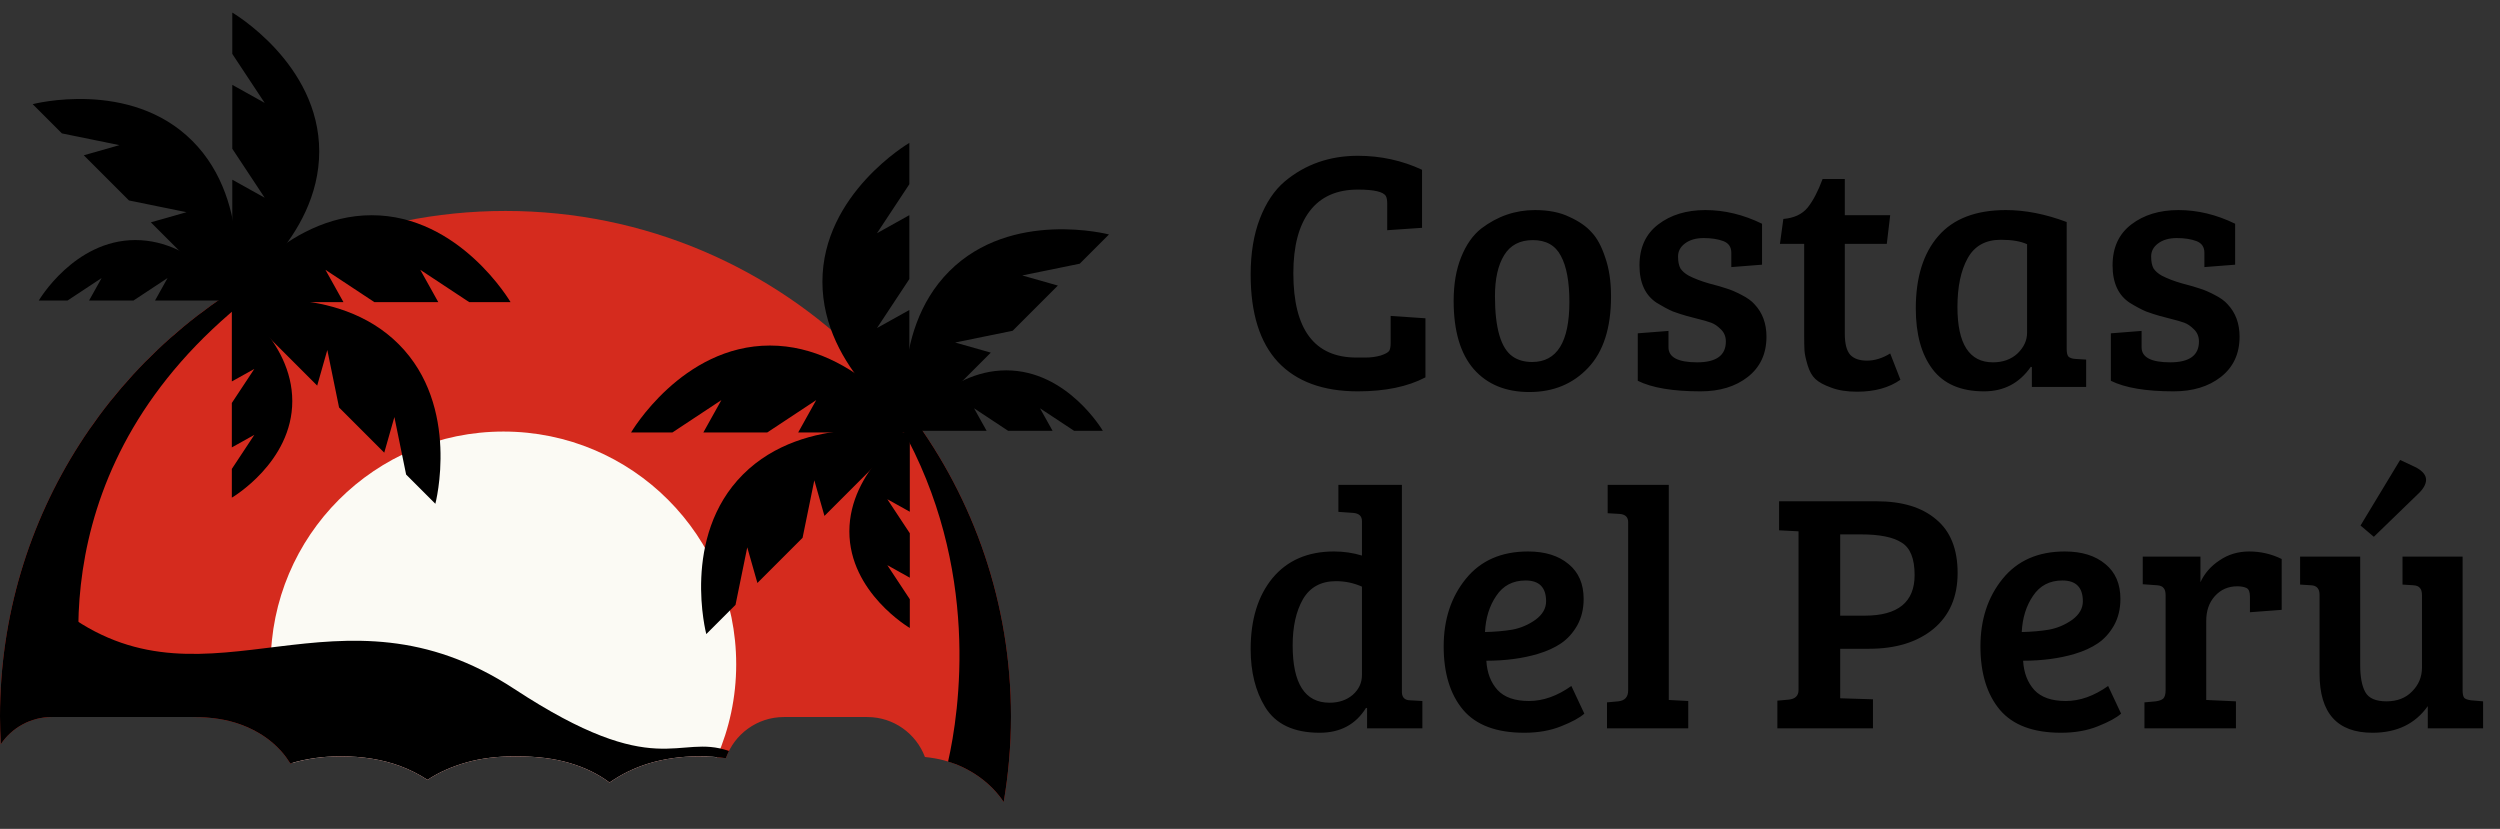 <svg width="187" height="62" viewBox="0 0 187 62" fill="none" xmlns="http://www.w3.org/2000/svg">
<rect x="0" y="0" width="187" height="62" fill="#333333" stroke="none"/>
<path d="M3.878 53.634H14.41C15.793 53.634 16.966 53.816 17.996 54.192C19.221 54.639 20.237 55.306 21.019 56.173C21.284 56.466 21.51 56.782 21.717 57.108C22.885 56.752 24.151 56.571 25.482 56.571C27.113 56.571 28.594 56.811 29.886 57.284C30.644 57.563 31.34 57.916 31.976 58.332C32.807 57.778 33.796 57.337 34.92 57.021C36.001 56.719 37.193 56.571 38.564 56.571C40.14 56.571 41.465 56.736 42.611 57.076C43.792 57.426 44.765 57.911 45.592 58.533C46.46 57.924 47.429 57.445 48.495 57.116C49.67 56.755 50.949 56.571 52.294 56.571C53.005 56.571 53.667 56.621 54.295 56.714C54.924 54.922 56.628 53.634 58.637 53.634H64.871C66.846 53.634 68.531 54.877 69.185 56.624C70.211 56.725 71.126 56.969 71.961 57.364C73.109 57.908 74.059 58.652 74.784 59.58C74.889 59.714 74.98 59.855 75.075 59.995C75.431 57.912 75.621 55.774 75.621 53.59C75.621 32.708 58.692 15.779 37.81 15.779C16.929 15.779 0 32.708 0 53.59C0 54.285 0.026 54.974 0.062 55.66C0.891 54.437 2.291 53.634 3.878 53.634Z" fill="#D52B1E"/>
<path d="M37.658 32.28C28.043 32.28 20.248 40.075 20.248 49.69C20.248 52.326 20.838 54.825 21.886 57.064C23.008 56.741 24.215 56.572 25.483 56.572C27.114 56.572 28.595 56.811 29.887 57.284C30.645 57.563 31.341 57.916 31.977 58.332C32.808 57.778 33.797 57.337 34.921 57.021C36.002 56.719 37.194 56.572 38.564 56.572C40.141 56.572 41.466 56.736 42.612 57.076C43.793 57.427 44.766 57.911 45.593 58.533C46.46 57.924 47.43 57.445 48.496 57.116C49.671 56.755 50.95 56.572 52.295 56.572C52.759 56.572 53.196 56.6 53.622 56.64C54.55 54.511 55.068 52.162 55.068 49.69C55.069 40.075 47.274 32.28 37.658 32.28Z" fill="#FBFAF4"/>
<path d="M0 53.59C0 54.285 0.026 54.974 0.063 55.66C0.891 54.437 2.291 53.634 3.878 53.634H6.546C5.334 48.163 3.626 31.948 21.797 19.985C21.667 19.816 21.545 19.664 21.42 19.507C8.747 25.613 0 38.58 0 53.59Z" fill="black"/>
<path d="M24.342 20.181L28.006 22.601H32.785L31.436 20.181L35.099 22.601H38.191C38.191 22.601 34.391 16.099 27.804 16.099C21.217 16.099 16.91 22.601 16.91 22.601H25.691L24.342 20.181Z" fill="black"/>
<path d="M13.948 15.873L9.647 14.994L6.267 11.615L8.933 10.857L4.631 9.978L2.444 7.791C2.444 7.791 9.729 5.881 14.386 10.538C19.044 15.196 17.492 22.839 17.492 22.839L11.284 16.63L13.948 15.873Z" fill="black"/>
<path d="M24.483 26.179L25.362 30.48L28.742 33.86L29.5 31.195L30.378 35.496L32.565 37.683C32.565 37.683 34.476 30.398 29.818 25.741C25.16 21.083 17.517 22.636 17.517 22.636L23.726 28.844L24.483 26.179Z" fill="black"/>
<path d="M19.024 27.594L17.341 30.142V33.466L19.024 32.527L17.341 35.075V37.225C17.341 37.225 21.863 34.583 21.863 30.002C21.863 25.421 17.341 22.426 17.341 22.426V28.532L19.024 27.594Z" fill="black"/>
<path d="M12.535 20.795L9.987 22.478H6.663L7.602 20.795L5.054 22.478H2.903C2.903 22.478 5.546 17.956 10.127 17.956C14.708 17.955 17.703 22.478 17.703 22.478H11.597L12.535 20.795Z" fill="black"/>
<path d="M19.797 14.79L17.376 11.127V6.347L19.797 7.697L17.376 4.033V0.941C17.376 0.941 23.878 4.741 23.878 11.328C23.878 17.915 17.376 22.222 17.376 22.222V13.441L19.797 14.79Z" fill="black"/>
<path d="M61.053 29.927L57.39 32.348H52.61L53.959 29.927L50.296 32.348H47.204C47.204 32.348 51.004 25.846 57.591 25.846C64.178 25.846 68.485 32.348 68.485 32.348H59.704L61.053 29.927Z" fill="black"/>
<path d="M71.447 25.62L75.748 24.741L79.129 21.361L76.463 20.603L80.764 19.725L82.952 17.538C82.952 17.538 75.667 15.627 71.01 20.285C66.351 24.943 67.904 32.586 67.904 32.586L74.112 26.377L71.447 25.62Z" fill="black"/>
<path d="M60.911 35.926L60.033 40.227L56.653 43.607L55.895 40.941L55.017 45.243L52.83 47.43C52.83 47.43 50.919 40.145 55.577 35.488C60.235 30.83 67.878 32.382 67.878 32.382L61.669 38.591L60.911 35.926Z" fill="black"/>
<path d="M66.371 37.341L68.054 39.888V43.212L66.371 42.274L68.054 44.822V46.973C68.054 46.973 63.532 44.33 63.532 39.749C63.532 35.168 68.054 32.173 68.054 32.173V38.279L66.371 37.341Z" fill="black"/>
<path d="M72.86 30.541L75.407 32.224H78.732L77.793 30.541L80.341 32.224H82.492C82.492 32.224 79.849 27.702 75.268 27.702C70.688 27.702 67.693 32.224 67.693 32.224H73.798L72.86 30.541Z" fill="black"/>
<path d="M65.599 24.537L68.019 20.874V16.094L65.599 17.443L68.019 13.78V10.688C68.019 10.688 61.517 14.488 61.517 21.075C61.517 27.662 68.019 31.969 68.019 31.969V23.187L65.599 24.537Z" fill="black"/>
<path d="M70.916 56.968C71.277 57.079 71.628 57.205 71.962 57.364C73.11 57.907 74.06 58.652 74.784 59.579C74.889 59.713 74.98 59.855 75.076 59.994C75.431 57.912 75.621 55.773 75.621 53.59C75.621 45.146 72.852 37.349 68.174 31.056C67.915 31.314 67.645 31.584 67.363 31.866C73.392 42.499 71.755 53.265 70.916 56.968Z" fill="black"/>
<path d="M38.468 51.532C25.242 42.852 15.736 53.598 5.129 46.021L5.785 53.634H14.41C15.794 53.634 16.967 53.816 17.996 54.192C19.222 54.639 20.237 55.306 21.019 56.173C21.284 56.467 21.51 56.782 21.718 57.108C22.885 56.752 24.151 56.571 25.482 56.571C27.113 56.571 28.595 56.811 29.887 57.284C30.645 57.563 31.34 57.916 31.977 58.332C32.807 57.778 33.796 57.337 34.92 57.021C36.001 56.719 37.193 56.571 38.564 56.571C40.141 56.571 41.465 56.736 42.611 57.076C43.792 57.426 44.765 57.911 45.592 58.533C46.46 57.924 47.43 57.445 48.495 57.116C49.671 56.755 50.95 56.571 52.294 56.571C53.005 56.571 53.667 56.621 54.295 56.714C54.361 56.528 54.441 56.348 54.528 56.173C50.677 54.827 49.194 58.571 38.468 51.532Z" fill="black"/>
<path d="M103.662 14.666C103.475 14.343 102.777 14.181 101.568 14.181C99.985 14.181 98.784 14.717 97.967 15.79C97.15 16.862 96.742 18.412 96.742 20.437C96.742 24.642 98.316 26.745 101.466 26.745C101.517 26.745 101.738 26.745 102.13 26.745C102.538 26.745 102.921 26.694 103.279 26.592C103.636 26.473 103.849 26.353 103.917 26.234C103.985 26.115 104.02 25.928 104.02 25.672V23.63L106.624 23.808V28.226C105.296 28.924 103.611 29.273 101.568 29.273C98.963 29.273 96.971 28.541 95.592 27.077C94.231 25.613 93.549 23.434 93.549 20.54C93.549 18.939 93.779 17.543 94.239 16.352C94.699 15.16 95.32 14.232 96.103 13.568C97.635 12.291 99.457 11.653 101.568 11.653C103.27 11.653 104.871 12.002 106.369 12.7V17.041L103.764 17.22V15.228C103.764 14.973 103.73 14.785 103.662 14.666ZM114.606 27.077C116.462 27.077 117.39 25.579 117.39 22.582C117.39 21.067 117.177 19.918 116.751 19.135C116.343 18.352 115.645 17.96 114.657 17.96C113.687 17.96 112.972 18.335 112.512 19.084C112.052 19.833 111.823 20.855 111.823 22.148C111.823 24.549 112.265 26.055 113.15 26.668C113.542 26.941 114.027 27.077 114.606 27.077ZM108.733 22.506C108.733 21.246 108.92 20.157 109.294 19.237C109.669 18.301 110.171 17.586 110.801 17.092C112.01 16.173 113.346 15.713 114.81 15.713C115.832 15.713 116.692 15.883 117.39 16.224C118.105 16.547 118.658 16.93 119.049 17.373C119.458 17.799 119.799 18.429 120.071 19.263C120.36 20.08 120.505 21.05 120.505 22.174C120.505 24.523 119.935 26.302 118.794 27.511C117.653 28.72 116.189 29.324 114.402 29.324C112.631 29.324 111.244 28.754 110.239 27.613C109.235 26.456 108.733 24.753 108.733 22.506ZM128.915 18.037C128.506 17.884 128.013 17.807 127.434 17.807C126.855 17.807 126.387 17.943 126.029 18.216C125.689 18.471 125.518 18.795 125.518 19.186C125.518 19.561 125.578 19.859 125.697 20.08C125.833 20.284 126.038 20.463 126.31 20.616C126.736 20.837 127.246 21.033 127.842 21.203C128.438 21.357 128.881 21.484 129.17 21.587C129.46 21.672 129.817 21.825 130.243 22.046C130.685 22.268 131.017 22.506 131.239 22.761C131.835 23.391 132.132 24.2 132.132 25.187C132.132 26.464 131.664 27.468 130.728 28.201C129.809 28.916 128.634 29.273 127.204 29.273C125.127 29.273 123.561 29.009 122.505 28.482V24.932L124.803 24.753V25.979C124.803 26.728 125.518 27.102 126.948 27.102C128.379 27.102 129.094 26.583 129.094 25.545C129.094 25.17 128.966 24.864 128.711 24.625C128.472 24.387 128.234 24.225 127.995 24.14C127.757 24.055 127.468 23.97 127.127 23.885C126.804 23.8 126.48 23.715 126.157 23.63C125.85 23.544 125.51 23.434 125.135 23.298C124.778 23.144 124.378 22.931 123.935 22.659C123.067 22.097 122.633 21.161 122.633 19.85C122.633 18.522 123.101 17.501 124.037 16.786C124.974 16.071 126.148 15.713 127.561 15.713C128.991 15.713 130.404 16.054 131.8 16.735V19.799L129.502 19.978V18.905C129.502 18.48 129.306 18.19 128.915 18.037ZM136.331 13.389H137.991V16.096H141.387L141.132 18.241H137.991V24.957C137.991 25.706 138.127 26.234 138.399 26.541C138.672 26.83 139.089 26.975 139.651 26.975C140.229 26.975 140.808 26.796 141.387 26.439L142.153 28.405C141.302 29.001 140.221 29.299 138.91 29.299C138.144 29.299 137.497 29.197 136.969 28.992C136.441 28.805 136.05 28.592 135.795 28.354C135.539 28.116 135.343 27.767 135.207 27.307C135.071 26.847 134.994 26.49 134.977 26.234C134.96 25.962 134.952 25.57 134.952 25.06V18.241H133.139L133.394 16.377C134.194 16.309 134.799 16.028 135.207 15.534C135.616 15.024 135.99 14.309 136.331 13.389ZM154.588 16.607V26.107C154.588 26.379 154.631 26.566 154.716 26.668C154.818 26.77 154.988 26.83 155.227 26.847L156.044 26.898V28.941H151.984V27.46L151.907 27.434C151.056 28.66 149.89 29.273 148.408 29.273C146.672 29.273 145.387 28.72 144.552 27.613C143.718 26.507 143.301 24.991 143.301 23.068C143.301 20.752 143.863 18.948 144.987 17.654C146.11 16.36 147.796 15.713 150.043 15.713C151.49 15.713 153.005 16.011 154.588 16.607ZM151.626 24.881V18.267C151.149 18.046 150.494 17.935 149.66 17.935C148.519 17.935 147.693 18.395 147.183 19.314C146.672 20.233 146.417 21.45 146.417 22.966C146.417 25.724 147.302 27.102 149.072 27.102C149.822 27.102 150.434 26.881 150.911 26.439C151.388 25.979 151.626 25.46 151.626 24.881ZM164.302 18.037C163.894 17.884 163.4 17.807 162.821 17.807C162.242 17.807 161.774 17.943 161.416 18.216C161.076 18.471 160.906 18.795 160.906 19.186C160.906 19.561 160.965 19.859 161.084 20.08C161.221 20.284 161.425 20.463 161.697 20.616C162.123 20.837 162.634 21.033 163.23 21.203C163.825 21.357 164.268 21.484 164.557 21.587C164.847 21.672 165.204 21.825 165.63 22.046C166.073 22.268 166.405 22.506 166.626 22.761C167.222 23.391 167.52 24.2 167.52 25.187C167.52 26.464 167.052 27.468 166.115 28.201C165.196 28.916 164.021 29.273 162.591 29.273C160.514 29.273 158.948 29.009 157.892 28.482V24.932L160.191 24.753V25.979C160.191 26.728 160.906 27.102 162.336 27.102C163.766 27.102 164.481 26.583 164.481 25.545C164.481 25.17 164.353 24.864 164.098 24.625C163.859 24.387 163.621 24.225 163.383 24.14C163.144 24.055 162.855 23.97 162.515 23.885C162.191 23.8 161.868 23.715 161.544 23.63C161.238 23.544 160.897 23.434 160.523 23.298C160.165 23.144 159.765 22.931 159.322 22.659C158.454 22.097 158.02 21.161 158.02 19.85C158.02 18.522 158.488 17.501 159.425 16.786C160.361 16.071 161.536 15.713 162.949 15.713C164.379 15.713 165.792 16.054 167.188 16.735V19.799L164.889 19.978V18.905C164.889 18.48 164.694 18.19 164.302 18.037Z" fill="black"/>
<path d="M99.78 41.25C100.512 41.25 101.21 41.352 101.874 41.556V38.977C101.874 38.602 101.653 38.398 101.21 38.364L100.112 38.288V36.27H104.862V51.797C104.879 52.188 105.092 52.384 105.501 52.384L106.394 52.435V54.478H102.257V52.971L102.181 52.946C101.415 54.188 100.257 54.81 98.708 54.81C96.767 54.81 95.405 54.163 94.622 52.869C93.907 51.694 93.549 50.256 93.549 48.553C93.549 46.34 94.094 44.57 95.184 43.242C96.29 41.914 97.823 41.25 99.78 41.25ZM101.874 50.494V43.88C101.262 43.608 100.615 43.471 99.934 43.471C98.81 43.471 97.984 43.923 97.457 44.825C96.946 45.727 96.691 46.876 96.691 48.272C96.691 51.133 97.61 52.563 99.448 52.563C100.146 52.563 100.725 52.367 101.185 51.975C101.645 51.567 101.874 51.073 101.874 50.494ZM114.294 41.25C115.571 41.25 116.584 41.565 117.333 42.195C118.082 42.808 118.457 43.676 118.457 44.799C118.457 45.548 118.295 46.212 117.972 46.791C117.648 47.353 117.248 47.796 116.772 48.119C116.295 48.443 115.716 48.707 115.035 48.911C113.894 49.251 112.609 49.422 111.179 49.422C111.23 50.324 111.511 51.056 112.022 51.618C112.532 52.163 113.316 52.435 114.371 52.435C115.427 52.435 116.482 52.06 117.538 51.311L118.508 53.38C118.168 53.686 117.589 54.001 116.772 54.325C115.971 54.648 115.052 54.81 114.014 54.81C111.937 54.81 110.413 54.239 109.442 53.099C108.472 51.941 107.987 50.358 107.987 48.349C107.987 46.34 108.54 44.655 109.647 43.293C110.753 41.931 112.303 41.25 114.294 41.25ZM113.12 47.098C113.75 46.979 114.329 46.732 114.856 46.357C115.384 45.966 115.648 45.506 115.648 44.978C115.648 43.94 115.137 43.42 114.116 43.42C113.162 43.42 112.43 43.803 111.92 44.57C111.409 45.319 111.128 46.221 111.077 47.276C111.826 47.26 112.507 47.2 113.12 47.098ZM124.825 36.27V52.358L126.281 52.435V54.478H120.203V52.537L121.046 52.46C121.539 52.409 121.786 52.137 121.786 51.643V39.054C121.786 38.679 121.573 38.475 121.148 38.441L120.254 38.39V36.27H124.825ZM132.947 54.478V52.409L133.79 52.333C134.283 52.282 134.53 52.043 134.53 51.618V39.743L133.075 39.667V37.496H140.378C142.285 37.496 143.766 37.947 144.822 38.849C145.894 39.735 146.43 41.071 146.43 42.859C146.43 44.646 145.826 46.042 144.617 47.047C143.409 48.034 141.808 48.528 139.816 48.528H137.646V52.231L140.097 52.307V54.478H132.947ZM137.646 46.051H139.484C141.97 46.051 143.213 45.038 143.213 43.012C143.213 41.786 142.889 40.977 142.242 40.586C141.612 40.177 140.6 39.973 139.204 39.973H137.646V46.051ZM154.445 41.25C155.722 41.25 156.735 41.565 157.484 42.195C158.233 42.808 158.607 43.676 158.607 44.799C158.607 45.548 158.446 46.212 158.122 46.791C157.799 47.353 157.399 47.796 156.922 48.119C156.445 48.443 155.866 48.707 155.185 48.911C154.045 49.251 152.76 49.422 151.329 49.422C151.381 50.324 151.661 51.056 152.172 51.618C152.683 52.163 153.466 52.435 154.522 52.435C155.577 52.435 156.633 52.06 157.688 51.311L158.658 53.38C158.318 53.686 157.739 54.001 156.922 54.325C156.122 54.648 155.203 54.81 154.164 54.81C152.087 54.81 150.563 54.239 149.593 53.099C148.623 51.941 148.137 50.358 148.137 48.349C148.137 46.34 148.691 44.655 149.797 43.293C150.904 41.931 152.453 41.25 154.445 41.25ZM153.27 47.098C153.9 46.979 154.479 46.732 155.007 46.357C155.534 45.966 155.798 45.506 155.798 44.978C155.798 43.94 155.288 43.42 154.266 43.42C153.313 43.42 152.581 43.803 152.07 44.57C151.559 45.319 151.278 46.221 151.227 47.276C151.976 47.26 152.657 47.2 153.27 47.098ZM161.988 51.618V44.544C161.988 44.272 161.937 44.084 161.835 43.982C161.749 43.863 161.588 43.795 161.349 43.778L160.277 43.701V41.633H164.593V43.548C164.899 42.884 165.376 42.339 166.023 41.914C166.67 41.471 167.41 41.25 168.244 41.25C169.096 41.25 169.904 41.437 170.67 41.812V45.617L168.295 45.795V44.621C168.295 44.28 168.21 44.067 168.04 43.982C167.853 43.897 167.623 43.855 167.351 43.855C166.67 43.855 166.108 44.101 165.665 44.595C165.24 45.072 165.027 45.685 165.027 46.434V52.358L167.248 52.46V54.478H160.405V52.537L161.247 52.46C161.503 52.426 161.69 52.358 161.809 52.256C161.928 52.137 161.988 51.924 161.988 51.618ZM185.735 52.46V54.478H181.598V52.818C180.661 54.146 179.282 54.81 177.461 54.81C174.822 54.81 173.503 53.337 173.503 50.392V44.493C173.503 44.033 173.29 43.795 172.864 43.778L172.047 43.727V41.633H176.542V49.728C176.542 50.63 176.669 51.311 176.925 51.771C177.18 52.231 177.708 52.46 178.508 52.46C179.308 52.46 179.946 52.214 180.423 51.72C180.917 51.226 181.164 50.63 181.164 49.932V44.544C181.164 44.272 181.113 44.084 181.01 43.982C180.925 43.863 180.764 43.795 180.525 43.778L179.708 43.727V41.633H184.203V51.643C184.203 51.916 184.245 52.103 184.33 52.205C184.415 52.29 184.586 52.35 184.841 52.384L185.735 52.46ZM176.567 39.309L179.529 34.406L180.73 34.968C181.223 35.24 181.47 35.547 181.47 35.887C181.47 36.228 181.257 36.594 180.832 36.985L177.563 40.152L176.567 39.309Z" fill="black"/>
</svg>
